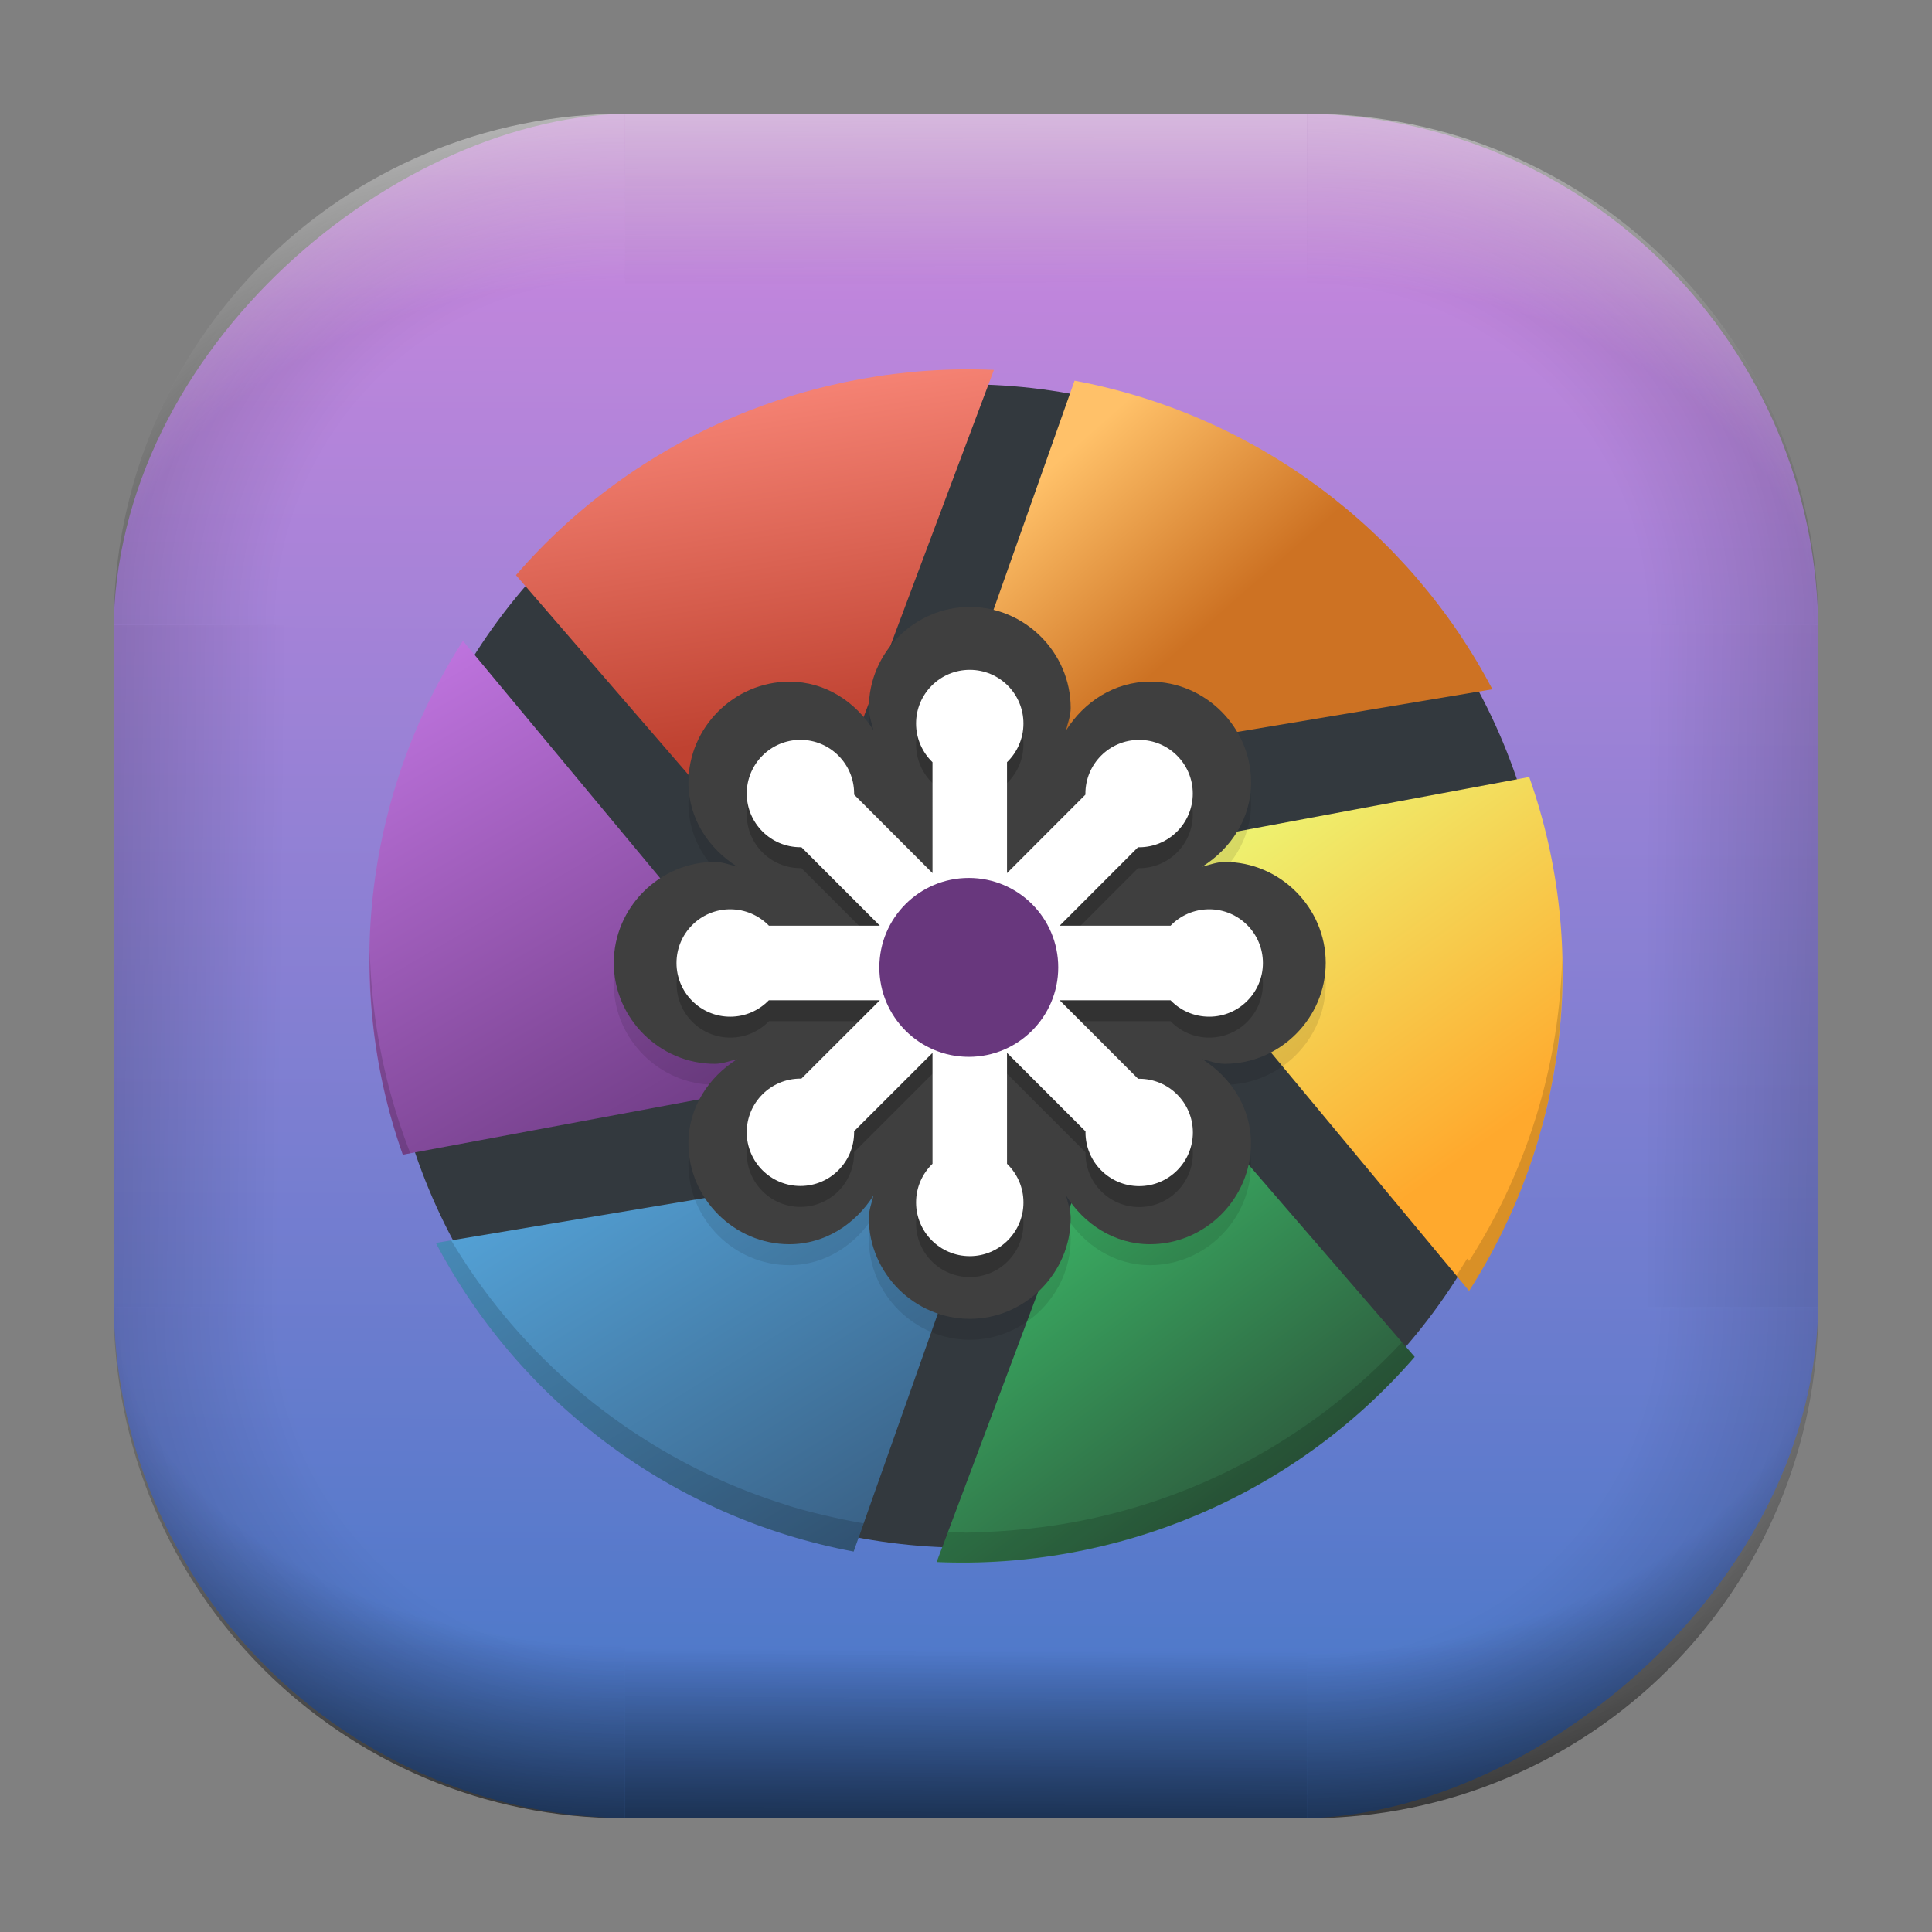 <?xml version="1.0" encoding="UTF-8" standalone="no"?>
<svg
   width="68"
   height="68"
   viewBox="0 0 17.992 17.992"
   version="1.1"
   id="svg1114"
   inkscape:version="1.3.2 (091e20ef0f, 2023-11-25)"
   sodipodi:docname="boxy.svg"
   xmlns:inkscape="http://www.inkscape.org/namespaces/inkscape"
   xmlns:sodipodi="http://sodipodi.sourceforge.net/DTD/sodipodi-0.dtd"
   xmlns:xlink="http://www.w3.org/1999/xlink"
   xmlns="http://www.w3.org/2000/svg"
   xmlns:svg="http://www.w3.org/2000/svg"
   xmlns:rdf="http://www.w3.org/1999/02/22-rdf-syntax-ns#"
   xmlns:cc="http://creativecommons.org/ns#"
   xmlns:dc="http://purl.org/dc/elements/1.1/">
  <rect x="0" y="0" width="17.992" height="17.992" fill="#808080" stroke="none"/>
  <style
     type="text/css"
     id="current-color-scheme">.ColorScheme-Highlight { color:#5599ff; }
</style>
  <defs
     id="defs1108">
    <linearGradient
       id="linearGradient12"
       inkscape:collect="always">
      <stop
         style="stop-color:#ffffff;stop-opacity:0;"
         offset="0"
         id="stop10" />
      <stop
         id="stop11"
         offset="0.659"
         style="stop-color:#ffffff;stop-opacity:0" />
      <stop
         style="stop-color:#ffffff;stop-opacity:1;"
         offset="1"
         id="stop12" />
    </linearGradient>
    <linearGradient
       id="linearGradient9"
       inkscape:collect="always">
      <stop
         style="stop-color:#000000;stop-opacity:0;"
         offset="0"
         id="stop1" />
      <stop
         id="stop8"
         offset="0.661"
         style="stop-color:#000000;stop-opacity:0" />
      <stop
         style="stop-color:#000000;stop-opacity:1;"
         offset="1"
         id="stop9" />
    </linearGradient>
    <linearGradient
       id="linearGradient7"
       inkscape:collect="always">
      <stop
         style="stop-color:#000000;stop-opacity:0;"
         offset="0"
         id="stop5" />
      <stop
         id="stop6"
         offset="0.659"
         style="stop-color:#000000;stop-opacity:0" />
      <stop
         style="stop-color:#000000;stop-opacity:1;"
         offset="1"
         id="stop7" />
    </linearGradient>
    <linearGradient
       id="linearGradient4"
       inkscape:collect="always">
      <stop
         style="stop-color:#000000;stop-opacity:0;"
         offset="0"
         id="stop2" />
      <stop
         id="stop3"
         offset="0.671"
         style="stop-color:#000000;stop-opacity:0" />
      <stop
         style="stop-color:#000000;stop-opacity:1;"
         offset="1"
         id="stop4" />
    </linearGradient>
    <linearGradient
       inkscape:collect="always"
       id="linearGradient899">
      <stop
         style="stop-color:#cd87de;stop-opacity:1;"
         offset="0"
         id="stop895" />
      <stop
         style="stop-color:#4378c8;stop-opacity:1;"
         offset="1"
         id="stop897" />
    </linearGradient>
    <linearGradient
       id="linearGradient1167"
       x1="40.752"
       x2="40.752"
       y1="28.508"
       y2="17.206"
       gradientUnits="userSpaceOnUse">
      <stop
         style="stop-color:#84fb6e;stop-opacity:1"
         stop-color="#0ab816"
         offset="0"
         id="stop1163" />
      <stop
         style="stop-color:#0dd41a;stop-opacity:1"
         stop-color="#0cf36c"
         offset="1"
         id="stop1165" />
    </linearGradient>
    <linearGradient
       id="cornerBevel"
       inkscape:collect="always">
      <stop
         style="stop-color:#000000;stop-opacity:0;"
         offset="0"
         id="stop2663" />
      <stop
         id="stop2671"
         offset="0.667"
         style="stop-color:#000000;stop-opacity:0" />
      <stop
         style="stop-color:#000000;stop-opacity:1;"
         offset="1"
         id="stop2661" />
    </linearGradient>
    <linearGradient
       id="bevel"
       inkscape:collect="always">
      <stop
         id="stop2685"
         offset="0"
         style="stop-color:#000000;stop-opacity:1;" />
      <stop
         id="stop2687"
         offset="1"
         style="stop-color:#000000;stop-opacity:0;" />
    </linearGradient>
    <linearGradient
       id="highlightCorner"
       inkscape:collect="always">
      <stop
         style="stop-color:#ffffff;stop-opacity:0;"
         offset="0"
         id="stop2613" />
      <stop
         id="stop2621"
         offset="0.667"
         style="stop-color:#ffffff;stop-opacity:0" />
      <stop
         style="stop-color:#ffffff;stop-opacity:1;"
         offset="1"
         id="stop2611" />
    </linearGradient>
    <linearGradient
       inkscape:collect="always"
       id="highlight">
      <stop
         style="stop-color:#ffffff;stop-opacity:1;"
         offset="0"
         id="stop2921" />
      <stop
         style="stop-color:#ffffff;stop-opacity:0;"
         offset="1"
         id="stop2923" />
    </linearGradient>
    <radialGradient
       inkscape:collect="always"
       xlink:href="#highlightCorner"
       id="radialGradient15"
       gradientUnits="userSpaceOnUse"
       gradientTransform="matrix(0.043,-12.079,17.934,0.064,14.524,-50.374)"
       cx="-4.58"
       cy="-0.502"
       fx="-4.58"
       fy="-0.502"
       r="0.397" />
    <linearGradient
       inkscape:collect="always"
       xlink:href="#highlight"
       id="linearGradient15"
       gradientUnits="userSpaceOnUse"
       x1="-3.845"
       y1="-1.153"
       x2="-3.845"
       y2="-0.895"
       gradientTransform="matrix(6.092,0,0,6.092,32.229,7.154)" />
    <radialGradient
       inkscape:collect="always"
       xlink:href="#linearGradient12"
       id="radialGradient17"
       gradientUnits="userSpaceOnUse"
       gradientTransform="matrix(-0.022,-12.045,-17.968,0.034,1.664,-50.223)"
       cx="-4.575"
       cy="-0.553"
       fx="-4.575"
       fy="-0.553"
       r="0.397" />
    <radialGradient
       inkscape:collect="always"
       xlink:href="#linearGradient7"
       id="radialGradient18"
       gradientUnits="userSpaceOnUse"
       gradientTransform="matrix(0.065,12.1,17.934,-0.096,14.61,64.748)"
       cx="-4.428"
       cy="-0.501"
       fx="-4.428"
       fy="-0.501"
       r="0.397" />
    <linearGradient
       inkscape:collect="always"
       xlink:href="#bevel"
       id="linearGradient18"
       gradientUnits="userSpaceOnUse"
       x1="-3.842"
       y1="-1.451"
       x2="-3.841"
       y2="-1.197"
       gradientTransform="matrix(6.092,0,0,6.092,32.229,-7.154)" />
    <radialGradient
       inkscape:collect="always"
       xlink:href="#linearGradient4"
       id="radialGradient20"
       gradientUnits="userSpaceOnUse"
       gradientTransform="matrix(-0.01,11.991,-17.967,-0.015,1.735,64.306)"
       cx="-4.424"
       cy="-0.55"
       fx="-4.424"
       fy="-0.55"
       r="0.397" />
    <radialGradient
       inkscape:collect="always"
       xlink:href="#cornerBevel"
       id="radialGradient25"
       gradientUnits="userSpaceOnUse"
       gradientTransform="matrix(12.185,0,0,12.185,59.631,10.378)"
       cx="-4.457"
       cy="-0.449"
       fx="-4.457"
       fy="-0.449"
       r="0.397" />
    <linearGradient
       inkscape:collect="always"
       xlink:href="#bevel"
       id="linearGradient25"
       gradientUnits="userSpaceOnUse"
       x1="-3.849"
       y1="-1.146"
       x2="-3.846"
       y2="-0.891"
       gradientTransform="matrix(6.092,0,0,6.092,32.229,7.154)" />
    <radialGradient
       inkscape:collect="always"
       xlink:href="#cornerBevel"
       id="radialGradient29"
       gradientUnits="userSpaceOnUse"
       gradientTransform="matrix(0,-12.185,12.185,0,11.274,-44.428)"
       cx="-4.571"
       cy="-0.487"
       fx="-4.571"
       fy="-0.487"
       r="0.397" />
    <radialGradient
       inkscape:collect="always"
       xlink:href="#cornerBevel"
       id="radialGradient30"
       gradientUnits="userSpaceOnUse"
       gradientTransform="matrix(-12.185,-0.049,0.048,-11.942,-43.502,3.852)"
       cx="-4.534"
       cy="-0.603"
       fx="-4.534"
       fy="-0.603"
       r="0.397" />
    <radialGradient
       inkscape:collect="always"
       xlink:href="#linearGradient9"
       id="radialGradient31"
       gradientUnits="userSpaceOnUse"
       gradientTransform="matrix(0,-12.152,11.979,0,18.476,-48.771)"
       cx="-4.418"
       cy="-0.565"
       fx="-4.418"
       fy="-0.565"
       r="0.397" />
    <linearGradient
       inkscape:collect="always"
       xlink:href="#bevel"
       id="linearGradient34"
       gradientUnits="userSpaceOnUse"
       x1="-3.997"
       y1="-1.222"
       x2="-4"
       y2="-0.967"
       gradientTransform="matrix(6.092,0,0,6.092,17.025,8.05)" />
    <linearGradient
       inkscape:collect="always"
       xlink:href="#bevel"
       id="linearGradient35"
       gradientUnits="userSpaceOnUse"
       x1="-4.092"
       y1="-1.449"
       x2="-4.095"
       y2="-1.197"
       gradientTransform="matrix(6.092,0,0,6.092,16.129,-7.154)" />
    <linearGradient
       inkscape:collect="always"
       xlink:href="#bevel"
       id="linearGradient36"
       gradientUnits="userSpaceOnUse"
       x1="-3.873"
       y1="-1.372"
       x2="-3.877"
       y2="-1.116"
       gradientTransform="matrix(6.092,0,0,6.092,31.333,-8.05)" />
    <linearGradient
       id="paint2_linear_77:3-7"
       x1="79.398"
       y1="-197.844"
       x2="82.901"
       y2="-199.978"
       gradientUnits="userSpaceOnUse"
       gradientTransform="matrix(1.925,0,0,1.731,-40.887,399.617)">
      <stop
         stop-color="#EBFAFF"
         stop-opacity="0.1"
         id="stop29-5-7"
         offset="0"
         style="stop-color:#c3c3c3;stop-opacity:1;" />
      <stop
         offset="1"
         stop-color="#70A9FF"
         stop-opacity="0.5"
         id="stop30-0-1"
         style="stop-color:#05c7ff;stop-opacity:0.8;" />
    </linearGradient>
    <linearGradient
       inkscape:collect="always"
       xlink:href="#linearGradient899"
       id="linearGradient926"
       x1="1.125"
       y1="-9.286"
       x2="16.919"
       y2="-9.225"
       gradientUnits="userSpaceOnUse"
       gradientTransform="translate(-0.926,0.476)" />
    <linearGradient
       id="b-3-7-1"
       gradientTransform="matrix(0.124,-0.257,0.113,0.055,-20.939,21.087)"
       gradientUnits="userSpaceOnUse"
       x1="115"
       x2="115"
       y1="183"
       y2="174">
      <stop
         offset="0"
         stop-color="#e01b24"
         id="stop13-65-2"
         style="stop-color:#a1171c;stop-opacity:1;" />
      <stop
         offset="0.254"
         stop-color="#e01b24"
         id="stop26-6-7"
         style="stop-color:#e3242a;stop-opacity:1;" />
      <stop
         offset="1"
         stop-color="#f66151"
         id="stop15-6-9-0" />
    </linearGradient>
    <inkscape:path-effect
       effect="fillet_chamfer"
       id="path-effect25-5-3"
       is_visible="true"
       lpeversion="1"
       nodesatellites_param="F,0,0,1,0,0,0,1 @ F,0,0,1,0,0,0,1 @ F,0,0,1,0,0,0,1"
       radius="0"
       unit="px"
       method="auto"
       mode="F"
       chamfer_steps="1"
       flexible="false"
       use_knot_distance="true"
       apply_no_radius="true"
       apply_with_radius="true"
       only_selected="false"
       hide_knots="false"
       satellites_param="F,0,0,1,0,0,0,1 @ F,0,0,1,0,0,0,1 @ F,0,0,1,0,0,0,1" />
    <linearGradient
       inkscape:collect="always"
       xlink:href="#linearGradient4212"
       id="linearGradient1742"
       gradientUnits="userSpaceOnUse"
       gradientTransform="matrix(0.278,0,0,0.278,0.741,0.741)"
       x1="40.262"
       y1="16.121"
       x2="35.316"
       y2="10.516" />
    <linearGradient
       id="linearGradient4212">
      <stop
         style="stop-color:#cd7223;stop-opacity:1"
         offset="0"
         id="stop2-3" />
      <stop
         style="stop-color:#ffc169;stop-opacity:1"
         offset="1"
         id="stop4-3" />
    </linearGradient>
    <linearGradient
       inkscape:collect="always"
       xlink:href="#linearGradient4204"
       id="linearGradient1744"
       gradientUnits="userSpaceOnUse"
       gradientTransform="matrix(0.278,0,0,0.278,0.741,0.741)"
       x1="47.611"
       y1="35.231"
       x2="39.585"
       y2="23.995" />
    <linearGradient
       id="linearGradient4204">
      <stop
         style="stop-color:#ffa92d;stop-opacity:1"
         offset="0"
         id="stop7-67" />
      <stop
         style="stop-color:#edf573;stop-opacity:1"
         offset="1"
         id="stop9-5" />
    </linearGradient>
    <linearGradient
       inkscape:collect="always"
       xlink:href="#linearGradient4196"
       id="linearGradient1746"
       gradientUnits="userSpaceOnUse"
       gradientTransform="matrix(0.278,0,0,0.278,0.741,0.741)"
       x1="41.867"
       y1="48.445"
       x2="32.96"
       y2="36.542" />
    <linearGradient
       id="linearGradient4196">
      <stop
         style="stop-color:#2b4d37;stop-opacity:1"
         offset="0"
         id="stop12-6" />
      <stop
         style="stop-color:#3bb566;stop-opacity:1"
         offset="1"
         id="stop14" />
    </linearGradient>
    <linearGradient
       inkscape:collect="always"
       xlink:href="#linearGradient4188"
       id="linearGradient1748"
       gradientUnits="userSpaceOnUse"
       gradientTransform="matrix(0.278,0,0,0.278,0.741,0.741)"
       x1="26.709"
       y1="50.748"
       x2="17.002"
       y2="35.233" />
    <linearGradient
       id="linearGradient4188">
      <stop
         style="stop-color:#375a7d;stop-opacity:1"
         offset="0"
         id="stop17" />
      <stop
         style="stop-color:#54a3d8;stop-opacity:1"
         offset="1"
         id="stop19" />
    </linearGradient>
    <linearGradient
       inkscape:collect="always"
       xlink:href="#linearGradient4174"
       id="linearGradient1750"
       gradientUnits="userSpaceOnUse"
       gradientTransform="matrix(0.278,0,0,0.278,0.715,0.741)"
       x1="20.961"
       y1="37.116"
       x2="9.453"
       y2="17.398" />
    <linearGradient
       id="linearGradient4174">
      <stop
         style="stop-color:#68377d;stop-opacity:1"
         offset="0"
         id="stop22" />
      <stop
         style="stop-color:#cb7cec;stop-opacity:1"
         offset="1"
         id="stop24" />
    </linearGradient>
    <linearGradient
       inkscape:collect="always"
       xlink:href="#linearGradient4166"
       id="linearGradient1756"
       gradientUnits="userSpaceOnUse"
       gradientTransform="matrix(0.278,0,0,0.278,0.741,0.741)"
       x1="21.523"
       y1="22.219"
       x2="19.825"
       y2="11.004" />
    <linearGradient
       id="linearGradient4166">
      <stop
         style="stop-color:#bf4231;stop-opacity:1"
         offset="0"
         id="stop27" />
      <stop
         style="stop-color:#f58273;stop-opacity:1"
         offset="1"
         id="stop29" />
    </linearGradient>
    <linearGradient
       inkscape:collect="always"
       xlink:href="#linearGradient4174"
       id="linearGradient13"
       gradientUnits="userSpaceOnUse"
       gradientTransform="matrix(0.026,0,0,0.026,0.766,0.756)"
       x1="272.35"
       y1="268.7"
       x2="220.97"
       y2="231.54" />
  </defs>
  <sodipodi:namedview
     id="base"
     pagecolor="#e2e2e2"
     bordercolor="#666666"
     borderopacity="1.0"
     inkscape:pageopacity="0"
     inkscape:pageshadow="2"
     inkscape:zoom="9.7248729"
     inkscape:cx="30.951561"
     inkscape:cy="28.997808"
     inkscape:document-units="px"
     inkscape:current-layer="layer1"
     inkscape:document-rotation="0"
     showgrid="true"
     units="px"
     inkscape:window-width="1920"
     inkscape:window-height="990"
     inkscape:window-x="0"
     inkscape:window-y="0"
     inkscape:window-maximized="1"
     inkscape:object-paths="true"
     inkscape:snap-grids="true"
     inkscape:snap-intersection-paths="true"
     inkscape:snap-smooth-nodes="true"
     inkscape:snap-midpoints="true"
     inkscape:showpageshadow="2"
     inkscape:pagecheckerboard="0"
     inkscape:deskcolor="#d1d1d1">
    <inkscape:grid
       id="grid2"
       units="px"
       originx="0"
       originy="0"
       spacingx="0.265"
       spacingy="0.265"
       empcolor="#0099e5"
       empopacity="0.302"
       color="#0099e5"
       opacity="0.149"
       empspacing="5"
       dotted="false"
       gridanglex="30"
       gridanglez="30"
       visible="true" />
  </sodipodi:namedview>
  <g
     inkscape:label="Layer 1"
     inkscape:groupmode="layer"
     id="layer1">
    <g
       id="g918"
       transform="translate(0.476,0.926)">
      <rect
         ry="4.836"
         rx="4.836"
         style="fill:url(#linearGradient926);fill-opacity:1;stroke-width:6.092"
         x="0.132"
         y="-16.457"
         width="15.875"
         height="15.875"
         id="use1056"
         transform="rotate(90)"
         class="ColorScheme-Highlight" />
      <path
         d="m 5.345,0.132 c -2.638,0 -4.762,2.124 -4.762,4.762 H 5.345 Z"
         style="opacity:0.15;fill:url(#radialGradient25);fill-opacity:1;stroke-width:6.092"
         id="path20" />
      <rect
         y="0.132"
         x="5.345"
         height="1.587"
         width="6.35"
         id="rect20"
         style="opacity:0.15;fill:url(#linearGradient25);fill-opacity:1;stroke-width:4.836;stroke-linecap:round;stroke-linejoin:round;paint-order:stroke fill markers" />
      <path
         d="m 0.582,11.245 c 0,2.638 2.124,4.762 4.762,4.762 v -4.762 z"
         style="opacity:0.15;fill:url(#radialGradient29);fill-opacity:1;stroke-width:6.092"
         id="use20" />
      <rect
         y="0.582"
         x="-11.245"
         height="1.587"
         width="6.35"
         id="use21"
         style="opacity:0.15;fill:url(#linearGradient34);fill-opacity:1;stroke-width:4.836;stroke-linecap:round;stroke-linejoin:round;paint-order:stroke fill markers"
         transform="rotate(-90)" />
      <path
         d="m 11.695,16.007 c 2.638,0 4.763,-2.124 4.763,-4.762 h -4.763 z"
         style="opacity:0.15;fill:url(#radialGradient30);fill-opacity:1;stroke-width:6.092"
         id="use22" />
      <rect
         y="-16.007"
         x="-11.695"
         height="1.587"
         width="6.35"
         id="use23"
         style="opacity:0.15;fill:url(#linearGradient35);fill-opacity:1;stroke-width:4.836;stroke-linecap:round;stroke-linejoin:round;paint-order:stroke fill markers"
         transform="scale(-1)" />
      <path
         d="m 16.457,4.895 c 0,-2.638 -2.124,-4.762 -4.763,-4.762 V 4.895 Z"
         style="opacity:0.15;fill:url(#radialGradient31);fill-opacity:1;stroke-width:6.092"
         id="use24" />
      <rect
         y="-16.457"
         x="4.895"
         height="1.587"
         width="6.35"
         id="use25"
         style="opacity:0.15;fill:url(#linearGradient36);fill-opacity:1;stroke-width:4.836;stroke-linecap:round;stroke-linejoin:round;paint-order:stroke fill markers"
         transform="rotate(90)" />
      <path
         d="m 5.345,0.132 c -2.638,0 -4.763,2.124 -4.763,4.762 H 5.345 Z"
         style="opacity:0.5;fill:url(#radialGradient15);fill-opacity:1;stroke-width:6.092"
         id="path14" />
      <rect
         y="0.132"
         x="5.345"
         height="1.587"
         width="6.35"
         id="rect14"
         style="opacity:0.5;fill:url(#linearGradient15);fill-opacity:1;stroke-width:4.836;stroke-linecap:round;stroke-linejoin:round;paint-order:stroke fill markers" />
      <path
         d="m 11.695,0.132 c 2.638,0 4.763,2.124 4.763,4.762 h -4.763 z"
         style="opacity:0.5;fill:url(#radialGradient17);fill-opacity:1;stroke-width:6.092"
         id="use14" />
      <path
         id="path17"
         style="opacity:0.5;fill:url(#radialGradient18);fill-opacity:1;stroke-width:6.092"
         d="m 5.345,16.007 c -2.638,0 -4.763,-2.124 -4.763,-4.763 h 4.763 z" />
      <rect
         style="opacity:0.5;fill:url(#linearGradient18);fill-opacity:1;stroke-width:4.836;stroke-linecap:round;stroke-linejoin:round;paint-order:stroke fill markers"
         id="rect17"
         width="6.35"
         height="1.587"
         x="5.345"
         y="-16.007"
         transform="scale(1,-1)" />
      <path
         id="use17"
         style="opacity:0.5;fill:url(#radialGradient20);fill-opacity:1;stroke-width:6.092"
         d="m 11.695,16.007 c 2.638,0 4.763,-2.124 4.763,-4.763 h -4.763 z" />
    </g>
    <circle
       style="fill:#33393e;fill-opacity:1;stroke:none;stroke-width:0.556;stroke-linecap:round;stroke-linejoin:round;stroke-miterlimit:4;stroke-dasharray:none;stroke-opacity:0"
       cx="8.996"
       cy="8.996"
       r="5.417"
       id="circle51-6" />
    <path
       style="fill:url(#linearGradient1742);fill-opacity:1;stroke-width:0.278"
       d="M 10.007,3.545 8.682,7.291 13.898,6.419 C 13.125,4.945 11.701,3.862 10.006,3.545"
       id="path53-1" />
    <path
       style="fill:url(#linearGradient1744);fill-opacity:1;stroke-width:0.278"
       d="m 14.241,7.236 -3.928,0.733 3.368,4.052 c 0.899,-1.402 1.131,-3.168 0.56,-4.785"
       id="path55-8" />
    <path
       style="fill:url(#linearGradient1746);fill-opacity:1;stroke-width:0.278"
       d="M 13.174,12.636 10.571,9.623 8.723,14.547 c 1.671,0.072 3.328,-0.611 4.452,-1.911"
       id="path57-7" />
    <path
       style="fill:url(#linearGradient1748);fill-opacity:1;stroke-width:0.278"
       d="m 7.95,14.449 1.325,-3.746 -5.215,0.872 c 0.773,1.474 2.196,2.557 3.892,2.874"
       id="path59-9" />
    <path
       style="fill:url(#linearGradient1750);fill-opacity:1;stroke-width:0.278"
       d="M 3.751,10.753 7.679,10.02 4.311,5.968 C 3.412,7.37 3.179,9.136 3.751,10.753"
       id="path61-2" />
    <path
       style="fill:url(#linearGradient1756);fill-opacity:1;stroke-width:0.278"
       d="m 4.805,5.356 2.603,3.013 1.848,-4.924 C 7.585,3.373 5.929,4.056 4.805,5.356"
       id="path67-3" />
    <path
       style="opacity:0.15;fill:#000000;fill-opacity:1;stroke-width:0.278"
       d="m 3.444,8.854 c -0.01,0.636 0.087,1.278 0.307,1.899 l 0.07,-0.013 A 5.556,5.556 0 0 1 3.444,8.854 Z M 14.548,8.919 c -0.027,0.999 -0.324,1.978 -0.867,2.824 l -0.018,-0.022 a 5.556,5.556 0 0 1 -0.1,0.158 l 0.118,0.142 c 0.593,-0.924 0.894,-2.007 0.867,-3.102 z m -10.346,2.632 -0.143,0.024 c 0.773,1.474 2.195,2.557 3.89,2.874 l 0.093,-0.263 a 5.556,5.556 0 0 1 -0.265,-0.052 c -0.134,-0.03 -0.267,-0.062 -0.397,-0.101 a 5.556,5.556 0 0 1 -0.018,-0.005 5.556,5.556 0 0 1 -0.043,-0.015 C 7.154,13.962 6.991,13.902 6.832,13.836 5.728,13.374 4.806,12.568 4.202,11.551 Z m 8.854,0.948 a 5.556,5.556 0 0 1 -3.335,1.72 c -0.019,0.003 -0.039,0.005 -0.058,0.007 a 5.556,5.556 0 0 1 -0.534,0.042 c -0.003,8.1e-5 -0.005,4.5e-4 -0.008,5.3e-4 a 5.556,5.556 0 0 1 -0.005,0 5.556,5.556 0 0 1 -0.12,0.004 5.556,5.556 0 0 1 -0.079,-0.004 c -0.03,-2.49e-4 -0.06,7.15e-4 -0.091,0 l -0.104,0.276 c 1.671,0.072 3.328,-0.611 4.452,-1.911 h -5.29e-4 z"
       id="path69-7" />
    <path
       style="opacity:0.1;stroke-width:0.195"
       d="m 9.031,5.847 c -0.515,0 -0.94,0.426 -0.94,0.941 0,0.073 0.027,0.138 0.043,0.207 -0.167,-0.265 -0.449,-0.452 -0.782,-0.452 -0.515,0 -0.941,0.426 -0.941,0.94 0,0.333 0.188,0.615 0.453,0.782 -0.069,-0.016 -0.134,-0.043 -0.208,-0.043 -0.515,0 -0.94,0.426 -0.94,0.94 0,0.515 0.426,0.94 0.94,0.94 0.073,0 0.139,-0.027 0.208,-0.043 -0.265,0.167 -0.453,0.45 -0.453,0.783 0,0.514 0.426,0.94 0.94,0.94 0.333,0 0.615,-0.188 0.783,-0.453 -0.016,0.069 -0.043,0.135 -0.043,0.208 0,0.515 0.426,0.94 0.94,0.94 0.514,0 0.94,-0.426 0.94,-0.94 0,-0.073 -0.027,-0.139 -0.043,-0.208 0.167,0.265 0.449,0.453 0.782,0.453 0.515,0 0.94,-0.426 0.94,-0.94 0,-0.333 -0.188,-0.615 -0.453,-0.783 0.069,0.016 0.135,0.043 0.209,0.043 0.514,0 0.94,-0.426 0.94,-0.94 0,-0.515 -0.426,-0.94 -0.94,-0.94 -0.074,0 -0.139,0.027 -0.208,0.043 0.265,-0.167 0.453,-0.449 0.453,-0.782 0,-0.515 -0.426,-0.94 -0.94,-0.94 -0.333,0 -0.615,0.188 -0.783,0.453 0.016,-0.069 0.043,-0.135 0.043,-0.208 0,-0.515 -0.426,-0.941 -0.94,-0.941 z"
       id="path9-3" />
    <path
       style="fill:#3f3f3f;stroke-width:0.195"
       d="m 9.031,5.652 c -0.515,0 -0.94,0.426 -0.94,0.941 0,0.073 0.027,0.138 0.043,0.207 -0.167,-0.265 -0.449,-0.452 -0.782,-0.452 -0.515,0 -0.941,0.426 -0.941,0.94 0,0.333 0.188,0.615 0.453,0.782 -0.069,-0.016 -0.134,-0.043 -0.208,-0.043 -0.515,0 -0.94,0.426 -0.94,0.94 0,0.515 0.426,0.94 0.94,0.94 0.073,0 0.139,-0.027 0.208,-0.043 -0.265,0.167 -0.453,0.45 -0.453,0.783 0,0.514 0.426,0.94 0.94,0.94 0.333,0 0.615,-0.188 0.783,-0.453 -0.016,0.069 -0.043,0.135 -0.043,0.208 0,0.515 0.426,0.94 0.94,0.94 0.514,0 0.94,-0.426 0.94,-0.94 0,-0.073 -0.027,-0.139 -0.043,-0.208 0.167,0.265 0.449,0.453 0.782,0.453 0.515,0 0.94,-0.426 0.94,-0.94 0,-0.333 -0.188,-0.615 -0.453,-0.783 0.069,0.016 0.135,0.043 0.209,0.043 0.514,0 0.94,-0.426 0.94,-0.94 0,-0.515 -0.426,-0.94 -0.94,-0.94 -0.074,0 -0.139,0.027 -0.208,0.043 0.265,-0.167 0.453,-0.449 0.453,-0.782 0,-0.515 -0.426,-0.94 -0.94,-0.94 -0.333,0 -0.615,0.188 -0.783,0.453 0.016,-0.069 0.043,-0.135 0.043,-0.208 0,-0.515 -0.426,-0.941 -0.94,-0.941 z"
       id="path10-6" />
    <path
       style="opacity:0.2;stroke-width:0.195"
       d="M 9.868,9.51 H 10.901 c 0.091,0.095 0.219,0.153 0.36,0.153 0.276,0 0.5,-0.224 0.5,-0.5 0,-0.276 -0.224,-0.5 -0.5,-0.5 -0.142,0 -0.27,0.059 -0.36,0.153 H 9.868 l 0.73,-0.731 c 0.003,0 0.006,3.708e-4 0.01,3.708e-4 0.276,0 0.5,-0.224 0.5,-0.5 0,-0.276 -0.224,-0.5 -0.5,-0.5 -0.276,0 -0.5,0.224 -0.5,0.5 0,0.003 1.84e-4,0.006 1.84e-4,0.01 L 9.378,8.326 V 7.293 c 0.094,-0.091 0.153,-0.219 0.153,-0.36 0,-0.277 -0.224,-0.5 -0.5,-0.5 -0.276,0 -0.5,0.224 -0.5,0.5 0,0.141 0.059,0.269 0.153,0.36 V 8.326 L 7.954,7.595 c 0,-0.003 1.482e-4,-0.006 1.482e-4,-0.01 0,-0.276 -0.224,-0.5 -0.5,-0.5 -0.276,0 -0.5,0.224 -0.5,0.5 0,0.276 0.224,0.5 0.5,0.5 0.003,0 0.006,-3.702e-4 0.009,-3.702e-4 L 8.194,8.816 H 7.161 c -0.091,-0.095 -0.219,-0.153 -0.36,-0.153 -0.276,0 -0.5,0.224 -0.5,0.5 0,0.276 0.224,0.5 0.5,0.5 0.142,0 0.269,-0.059 0.36,-0.153 H 8.194 L 7.463,10.24 c -0.003,0 -0.006,-3.71e-4 -0.009,-3.71e-4 -0.276,0 -0.5,0.224 -0.5,0.5 0,0.276 0.224,0.5 0.5,0.5 0.276,0 0.5,-0.224 0.5,-0.5 0,-0.003 -1.95e-4,-0.006 -1.95e-4,-0.01 L 8.684,10 v 1.033 c -0.094,0.091 -0.153,0.218 -0.153,0.36 0,0.276 0.224,0.5 0.5,0.5 0.276,0 0.5,-0.224 0.5,-0.5 0,-0.142 -0.059,-0.269 -0.153,-0.36 V 10 l 0.731,0.731 c 0,0.003 -1.95e-4,0.006 -1.95e-4,0.01 0,0.276 0.224,0.5 0.5,0.5 0.276,0 0.5,-0.224 0.5,-0.5 0,-0.276 -0.224,-0.5 -0.5,-0.5 -0.003,0 -0.006,3.71e-4 -0.01,3.71e-4 z"
       id="path11-7" />
    <path
       style="fill:#ffffff;stroke-width:0.195"
       d="M 9.868,9.315 H 10.901 c 0.091,0.095 0.219,0.153 0.36,0.153 0.276,0 0.5,-0.224 0.5,-0.5 0,-0.276 -0.224,-0.5 -0.5,-0.5 -0.142,0 -0.27,0.059 -0.36,0.153 H 9.868 L 10.598,7.89 c 0.003,0 0.006,3.702e-4 0.01,3.702e-4 0.276,0 0.5,-0.224 0.5,-0.5 0,-0.276 -0.224,-0.5 -0.5,-0.5 -0.276,0 -0.5,0.224 -0.5,0.5 0,0.003 1.84e-4,0.006 1.84e-4,0.01 L 9.378,8.131 V 7.098 c 0.094,-0.091 0.153,-0.219 0.153,-0.36 0,-0.277 -0.224,-0.5 -0.5,-0.5 -0.276,0 -0.5,0.224 -0.5,0.5 0,0.141 0.059,0.269 0.153,0.36 V 8.131 L 7.954,7.4 c 0,-0.003 1.482e-4,-0.006 1.482e-4,-0.01 0,-0.276 -0.224,-0.5 -0.5,-0.5 -0.276,0 -0.5,0.224 -0.5,0.5 0,0.276 0.224,0.5 0.5,0.5 0.003,0 0.006,-3.708e-4 0.009,-3.708e-4 L 8.194,8.621 H 7.161 C 7.07,8.527 6.942,8.468 6.8,8.468 c -0.276,0 -0.5,0.224 -0.5,0.5 0,0.276 0.224,0.5 0.5,0.5 0.142,0 0.269,-0.059 0.36,-0.153 H 8.194 L 7.463,10.045 c -0.003,0 -0.006,-3.71e-4 -0.009,-3.71e-4 -0.276,0 -0.5,0.224 -0.5,0.5 0,0.276 0.224,0.5 0.5,0.5 0.276,0 0.5,-0.224 0.5,-0.5 0,-0.003 -1.95e-4,-0.006 -1.95e-4,-0.01 L 8.684,9.805 v 1.033 c -0.094,0.091 -0.153,0.218 -0.153,0.36 0,0.276 0.224,0.5 0.5,0.5 0.276,0 0.5,-0.224 0.5,-0.5 0,-0.142 -0.059,-0.269 -0.153,-0.36 V 9.805 l 0.731,0.731 c 0,0.003 -1.95e-4,0.006 -1.95e-4,0.01 0,0.276 0.224,0.5 0.5,0.5 0.276,0 0.5,-0.224 0.5,-0.5 0,-0.276 -0.224,-0.5 -0.5,-0.5 -0.003,0 -0.006,3.71e-4 -0.01,3.71e-4 z"
       id="path12-5" />
    <circle
       style="fill:url(#linearGradient13);stroke-width:0.278"
       cy="9.009"
       cx="9.022"
       r="0.833"
       id="circle63-0-6" />
  </g>
</svg>
